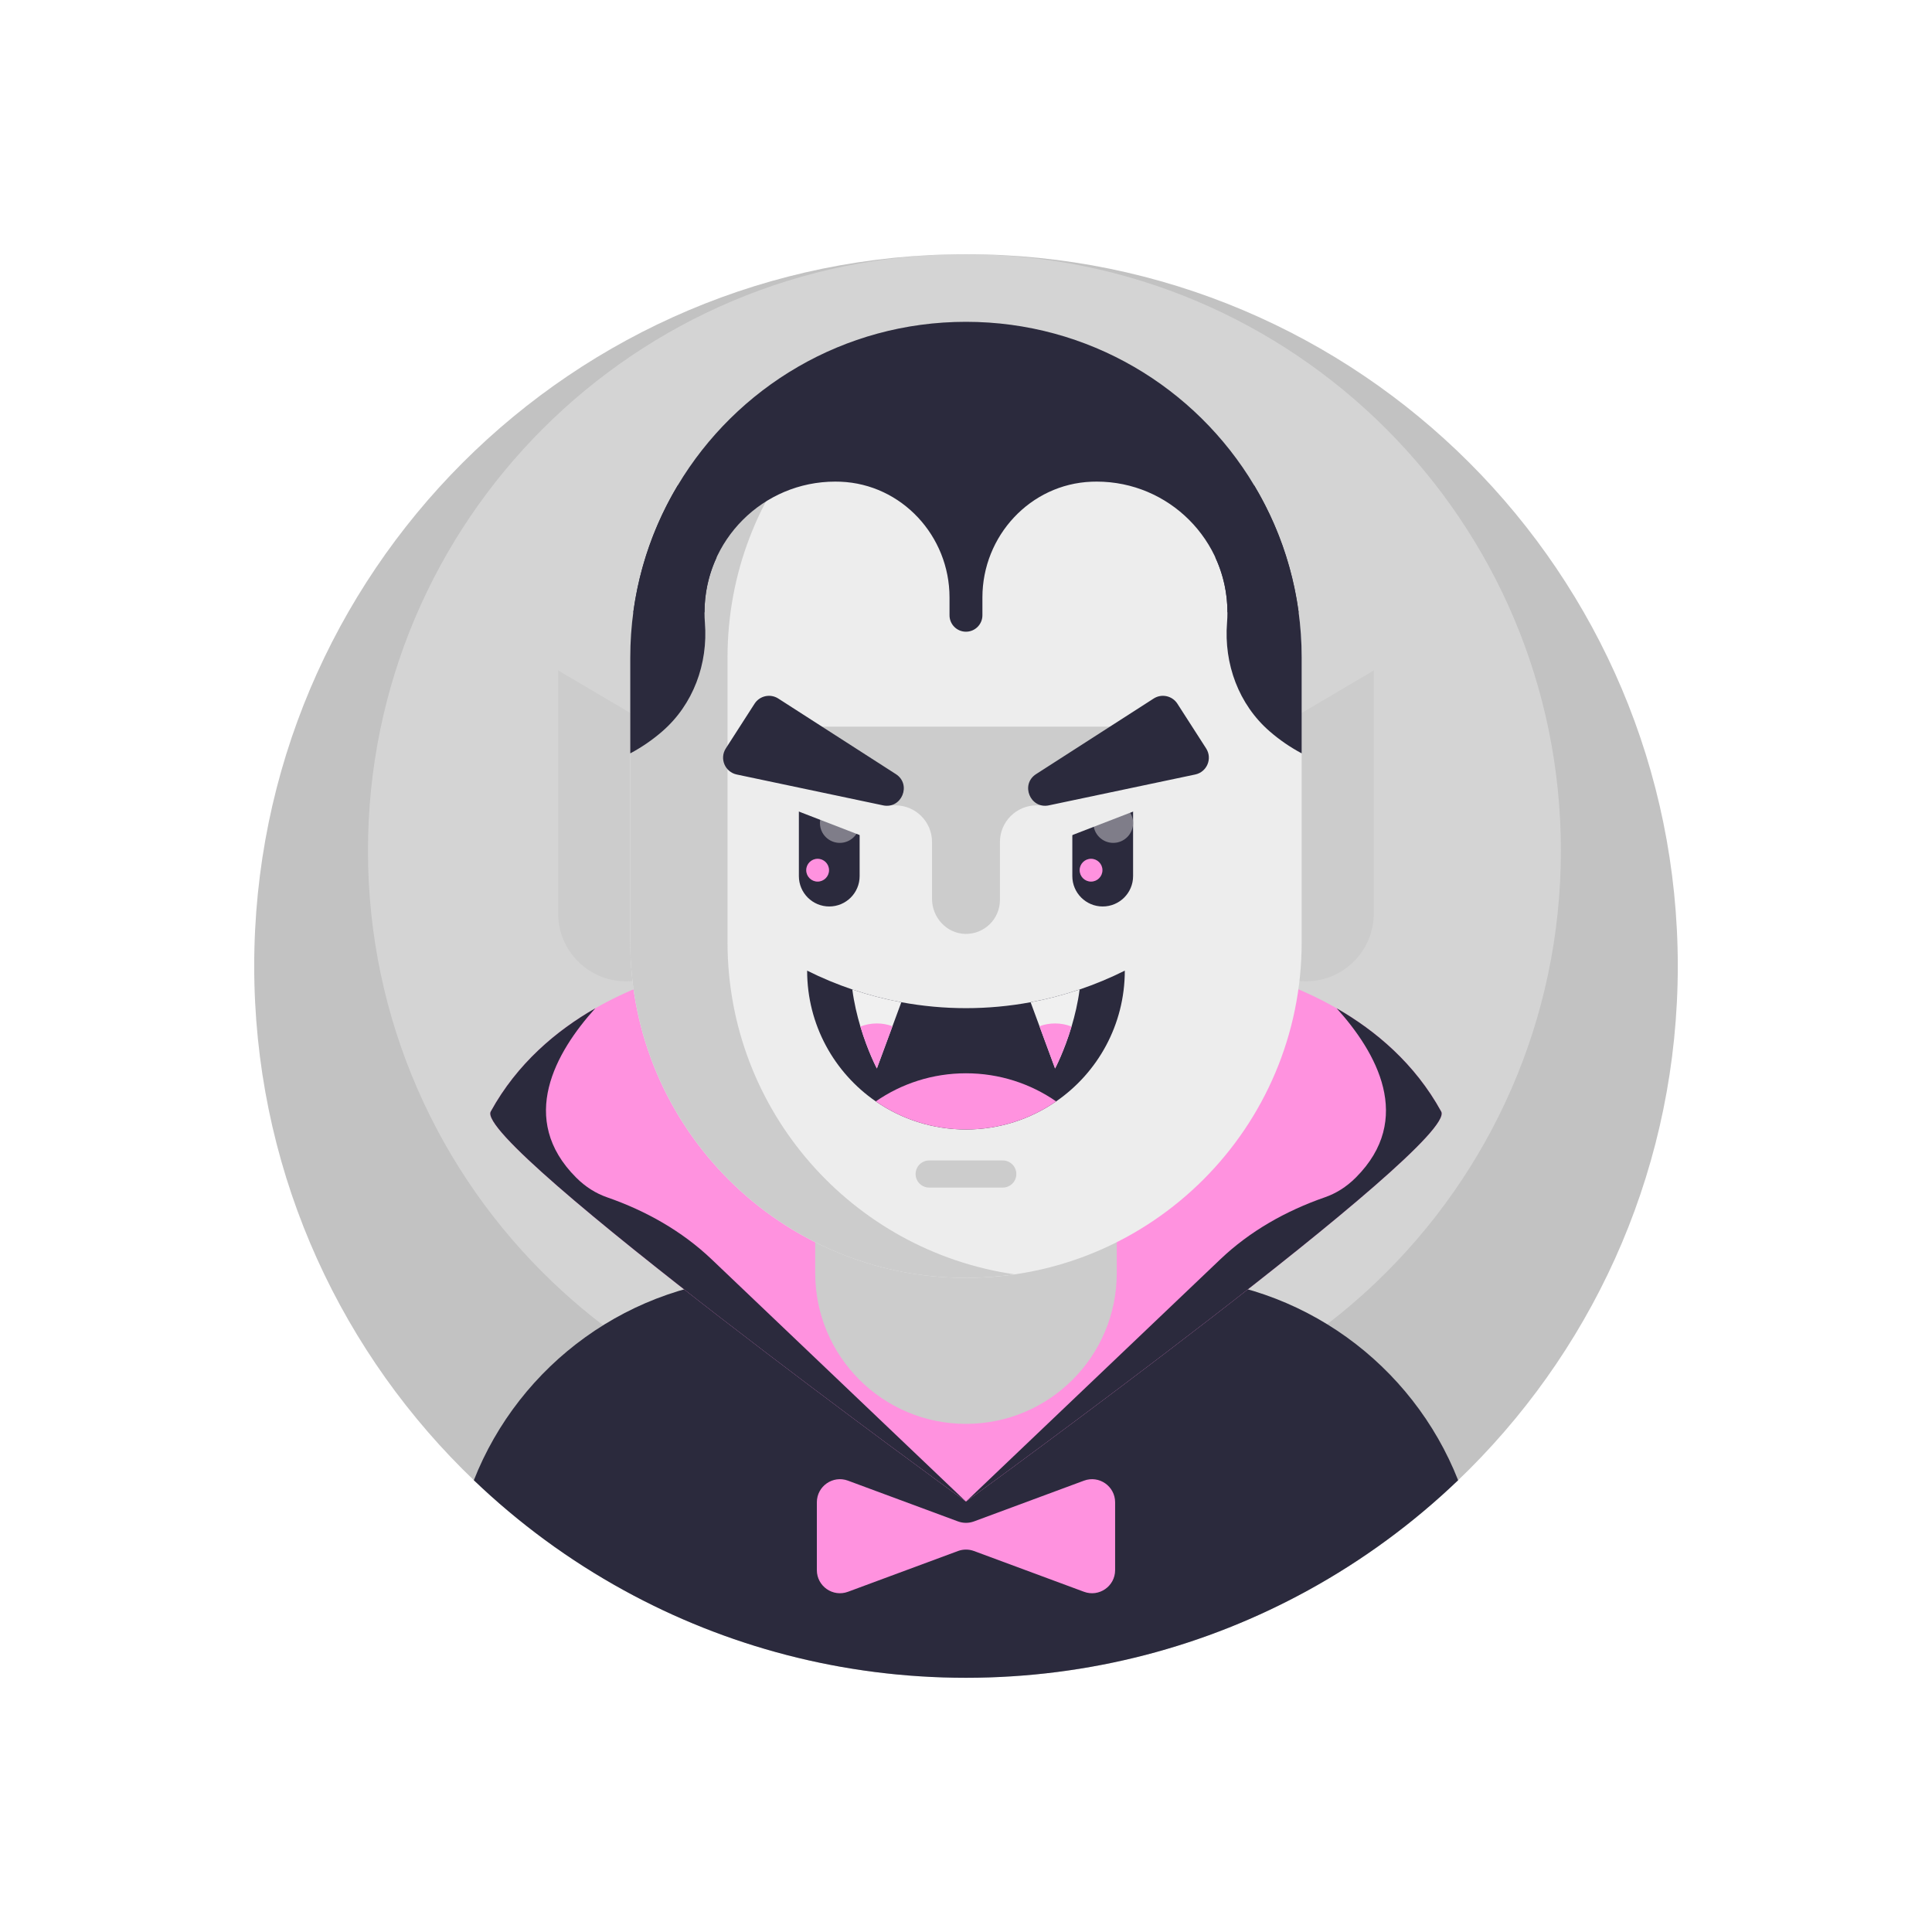 <svg width="190" height="190" viewBox="0 0 190 190" fill="none" xmlns="http://www.w3.org/2000/svg">
<g filter="url(#filter0_d_511_171)">
<circle cx="95" cy="95" r="75" fill="white" fill-opacity="0.18" shape-rendering="crispEdges"/>
</g>
<g clip-path="url(#clip0_511_171)">
<path d="M95 165C133.66 165 165 133.66 165 95C165 56.34 133.66 25 95 25C56.34 25 25 56.34 25 95C25 133.66 56.34 165 95 165Z" fill="black" fill-opacity="0.24"/>
<path d="M153.503 83.658C153.503 100.319 146.557 115.357 135.403 126.035C131.708 129.574 127.55 132.631 123.03 135.111C114.667 139.703 105.059 142.315 94.846 142.315C84.632 142.315 75.029 139.706 66.666 135.114C65.318 134.376 64.004 133.586 62.725 132.746C59.709 130.771 56.886 128.52 54.29 126.035C43.136 115.359 36.188 100.319 36.188 83.658C36.188 51.262 62.45 25 94.846 25C127.241 25 153.503 51.262 153.503 83.658Z" fill="white" fill-opacity="0.3"/>
<path d="M143.397 145.571C138.988 149.794 134.026 153.443 128.631 156.403C118.652 161.883 107.186 165 94.997 165C82.809 165 71.349 161.886 61.369 156.406C55.974 153.448 51.012 149.797 46.6 145.571C51.078 134.205 61.966 126.068 74.812 125.611C75.189 125.594 75.571 125.585 75.954 125.585H114.043C114.426 125.585 114.809 125.594 115.186 125.611C128.032 126.068 138.92 134.206 143.397 145.571Z" fill="#2b2a3d"/>
<path d="M94.997 147.674C94.997 147.674 143.476 112.481 141.733 109.313C139.131 104.579 135.267 101.349 131.45 99.158C125.043 95.481 118.76 94.735 118.76 94.735L80.17 127.487L94.997 147.674Z" fill="#FF92DF"/>
<path d="M94.997 147.674C94.997 147.674 143.476 112.481 141.733 109.313C139.131 104.579 135.267 101.349 131.45 99.158C135.353 103.476 139.1 110.045 133.335 115.807C132.404 116.739 131.379 117.37 130.287 117.749C126.476 119.074 122.93 121.065 120.008 123.848L94.997 147.674Z" fill="#2b2a3d"/>
<path d="M94.997 147.674C94.997 147.674 46.519 112.481 48.261 109.313C50.863 104.579 54.728 101.349 58.544 99.158C64.951 95.481 71.235 94.735 71.235 94.735L94.997 147.674Z" fill="#FF92DF"/>
<path d="M135.102 65.934L121.749 73.81V89.829C121.749 93.517 124.738 96.506 128.426 96.506C132.113 96.506 135.102 93.517 135.102 89.829V65.934Z" fill="#CCCCCC"/>
<path d="M54.892 65.934L68.245 73.81V89.829C68.245 93.517 65.255 96.506 61.568 96.506C57.881 96.506 54.892 93.517 54.892 89.829V65.934Z" fill="#CCCCCC"/>
<path d="M109.826 109.273V125.202C109.826 133.391 103.188 140.029 94.998 140.029C86.809 140.029 80.171 133.391 80.171 125.202V109.273H109.826Z" fill="#CCCCCC"/>
<path d="M128.012 64.663V92.657C128.012 101.774 124.317 110.029 118.346 116C112.366 121.98 104.114 125.672 94.997 125.672C76.763 125.672 61.983 110.891 61.983 92.657V64.663C61.983 63.157 62.083 61.672 62.28 60.22C62.886 55.703 64.409 51.477 66.654 47.732C72.417 38.097 117.58 38.097 123.34 47.732C125.586 51.477 127.109 55.703 127.714 60.22C127.911 61.672 128.012 63.157 128.012 64.663Z" fill="#EDEDED"/>
<path d="M71.547 92.657V64.663C71.547 48.055 83.814 34.316 99.78 31.998C98.218 31.771 96.622 31.649 94.997 31.649C76.764 31.649 61.982 46.43 61.982 64.663V92.657C61.982 110.891 76.764 125.672 94.997 125.672C96.622 125.672 98.218 125.55 99.781 125.323C83.814 123.006 71.547 109.266 71.547 92.657Z" fill="#CCCCCC"/>
<path d="M111.432 86.158V79.831C111.432 78.181 110.094 76.843 108.444 76.843C106.794 76.843 105.456 78.18 105.456 79.831V86.158C105.456 87.808 106.793 89.146 108.444 89.146C110.094 89.146 111.432 87.808 111.432 86.158Z" fill="#2b2a3d"/>
<path d="M78.564 79.831V86.158C78.564 87.808 79.902 89.146 81.552 89.146C83.203 89.146 84.54 87.808 84.54 86.158V79.831C84.54 78.18 83.203 76.842 81.552 76.842C79.902 76.843 78.564 78.18 78.564 79.831Z" fill="#2b2a3d"/>
<path d="M109.48 82.892C110.558 82.892 111.432 82.018 111.432 80.94C111.432 79.862 110.558 78.988 109.48 78.988C108.402 78.988 107.528 79.862 107.528 80.94C107.528 82.018 108.402 82.892 109.48 82.892Z" fill="#7F7D89"/>
<path d="M82.589 82.892C83.667 82.892 84.541 82.018 84.541 80.94C84.541 79.862 83.667 78.988 82.589 78.988C81.51 78.988 80.636 79.862 80.636 80.94C80.636 82.018 81.51 82.892 82.589 82.892Z" fill="#7F7D89"/>
<path d="M107.297 86.7C107.917 86.7 108.419 86.197 108.419 85.577C108.419 84.957 107.917 84.455 107.297 84.455C106.677 84.455 106.175 84.957 106.175 85.577C106.175 86.197 106.677 86.7 107.297 86.7Z" fill="#FF92DF"/>
<path d="M80.409 86.7C81.028 86.7 81.531 86.197 81.531 85.577C81.531 84.957 81.028 84.455 80.409 84.455C79.789 84.455 79.286 84.957 79.286 85.577C79.286 86.197 79.789 86.7 80.409 86.7Z" fill="#FF92DF"/>
<path d="M69.283 60.22C69.283 60.565 69.296 60.907 69.323 61.245C69.641 65.284 68.181 69.284 65.118 71.936C64.161 72.765 63.109 73.488 61.983 74.089V64.663C61.983 58.472 63.686 52.683 66.654 47.732C68.448 49.729 69.774 52.155 70.463 54.838C69.706 56.475 69.283 58.3 69.283 60.22Z" fill="#2b2a3d"/>
<path d="M128.012 64.663V74.088C126.885 73.488 125.834 72.764 124.876 71.935C121.814 69.283 120.353 65.284 120.671 61.245C120.698 60.906 120.711 60.565 120.711 60.22C120.711 58.3 120.289 56.474 119.531 54.837C120.22 52.154 121.546 49.728 123.34 47.731C126.309 52.683 128.012 58.471 128.012 64.663Z" fill="#2b2a3d"/>
<path d="M73.913 78.014L85.993 82.684L88.671 75.755L76.592 71.085L73.913 78.014Z" fill="#EDEDED"/>
<path d="M113.406 71.086L101.326 75.757L104.005 82.685L116.085 78.015L113.406 71.086Z" fill="#EDEDED"/>
<path d="M110.617 95.457C110.617 100.789 107.946 105.497 103.866 108.314C101.346 110.057 98.291 111.077 94.997 111.077C91.703 111.077 88.648 110.057 86.128 108.314C82.048 105.497 79.377 100.788 79.377 95.457C80.823 96.18 82.308 96.797 83.82 97.309C85.403 97.843 87.014 98.263 88.64 98.563C90.74 98.951 92.868 99.146 94.997 99.146C97.125 99.146 99.254 98.951 101.354 98.563C102.979 98.263 104.591 97.843 106.174 97.309C107.686 96.797 109.171 96.18 110.617 95.457Z" fill="#2b2a3d"/>
<path d="M103.866 108.314C101.346 110.057 98.291 111.077 94.997 111.077C91.703 111.077 88.648 110.057 86.128 108.314C88.648 106.571 91.703 105.551 94.997 105.551C98.291 105.551 101.346 106.571 103.866 108.314Z" fill="#FF92DF"/>
<path d="M113.404 71.458H76.59L86.917 79.202H88.055C90.046 79.202 91.659 80.815 91.659 82.805V88.393C91.659 90.232 93.097 91.809 94.936 91.843C96.808 91.877 98.338 90.369 98.338 88.504V82.805C98.338 80.815 99.951 79.202 101.941 79.202H103.078L113.404 71.458Z" fill="#CCCCCC"/>
<path d="M106.174 97.309C106.003 98.623 105.706 99.866 105.38 100.954C104.649 103.4 103.76 105.077 103.76 105.077L102.226 100.923L101.354 98.563C102.98 98.263 104.591 97.843 106.174 97.309Z" fill="#F0F0F0"/>
<path d="M88.64 98.563L87.769 100.923L86.234 105.077C86.234 105.077 85.346 103.4 84.614 100.954C84.289 99.866 83.991 98.623 83.82 97.309C85.403 97.843 87.014 98.263 88.64 98.563Z" fill="#F0F0F0"/>
<path d="M71.38 73.601L74.206 69.205C74.71 68.421 75.755 68.193 76.54 68.697L88.101 76.128C89.679 77.142 88.674 79.589 86.839 79.201L72.452 76.167C71.295 75.923 70.741 74.596 71.38 73.601Z" fill="#2b2a3d"/>
<path d="M118.614 73.601L115.789 69.205C115.284 68.421 114.239 68.193 113.455 68.697L101.894 76.128C100.316 77.142 101.32 79.589 103.155 79.201L117.542 76.167C118.699 75.923 119.254 74.596 118.614 73.601Z" fill="#2b2a3d"/>
<path d="M98.616 116.791H91.378C90.642 116.791 90.045 116.194 90.045 115.458C90.045 114.721 90.642 114.124 91.378 114.124H98.616C99.353 114.124 99.95 114.721 99.95 115.458C99.95 116.195 99.353 116.791 98.616 116.791Z" fill="#CCCCCC"/>
<path d="M123.34 47.731C117.58 38.097 107.043 31.649 94.997 31.649C82.954 31.649 72.417 38.097 66.654 47.731C64.408 51.477 62.886 55.703 62.28 60.22H69.283C69.283 53.12 75.04 47.363 82.14 47.363C82.312 47.363 82.484 47.366 82.655 47.373C88.683 47.611 93.379 52.718 93.379 58.751V60.508C93.379 61.401 94.103 62.125 94.997 62.125C95.89 62.125 96.614 61.401 96.614 60.508V58.751C96.614 52.718 101.31 47.611 107.338 47.373C107.509 47.366 107.681 47.363 107.854 47.363C114.954 47.363 120.711 53.12 120.711 60.22H127.714C127.109 55.703 125.586 51.477 123.34 47.731Z" fill="#2b2a3d"/>
<path d="M94.997 147.674C94.997 147.674 46.519 112.481 48.261 109.313C50.863 104.579 54.728 101.349 58.544 99.158C54.642 103.476 50.894 110.045 56.66 115.808C57.591 116.739 58.616 117.37 59.707 117.749C63.519 119.075 67.064 121.065 69.986 123.848L94.997 147.674Z" fill="#2b2a3d"/>
<path d="M106.604 145.612L95.788 149.62C95.279 149.809 94.718 149.809 94.209 149.62L83.393 145.612C81.909 145.062 80.332 146.16 80.332 147.743V154.412C80.332 155.994 81.909 157.092 83.393 156.542L94.209 152.534C94.718 152.345 95.279 152.345 95.788 152.534L106.604 156.542C108.088 157.092 109.665 155.994 109.665 154.412V147.743C109.665 146.16 108.088 145.062 106.604 145.612Z" fill="#FF92DF"/>
<path d="M105.38 100.954C104.649 103.4 103.76 105.077 103.76 105.077L102.226 100.923C102.703 100.746 103.22 100.649 103.76 100.649C104.331 100.649 104.877 100.757 105.38 100.954Z" fill="#FF92DF"/>
<path d="M87.769 100.923L86.234 105.077C86.234 105.077 85.346 103.4 84.614 100.954C85.117 100.757 85.663 100.649 86.234 100.649C86.774 100.649 87.291 100.746 87.769 100.923Z" fill="#FF92DF"/>
</g>
<defs>
<filter id="filter0_d_511_171" x="0" y="0" width="190" height="190" filterUnits="userSpaceOnUse" color-interpolation-filters="sRGB">
<feFlood flood-opacity="0" result="BackgroundImageFix"/>
<feColorMatrix in="SourceAlpha" type="matrix" values="0 0 0 0 0 0 0 0 0 0 0 0 0 0 0 0 0 0 127 0" result="hardAlpha"/>
<feOffset/>
<feGaussianBlur stdDeviation="10"/>
<feComposite in2="hardAlpha" operator="out"/>
<feColorMatrix type="matrix" values="0 0 0 0 1 0 0 0 0 1 0 0 0 0 1 0 0 0 0.06 0"/>
<feBlend mode="normal" in2="BackgroundImageFix" result="effect1_dropShadow_511_171"/>
<feBlend mode="normal" in="SourceGraphic" in2="effect1_dropShadow_511_171" result="shape"/>
</filter>
<clipPath id="clip0_511_171">
<rect width="140" height="140" fill="white" transform="translate(25 25)"/>
</clipPath>
</defs>
</svg>